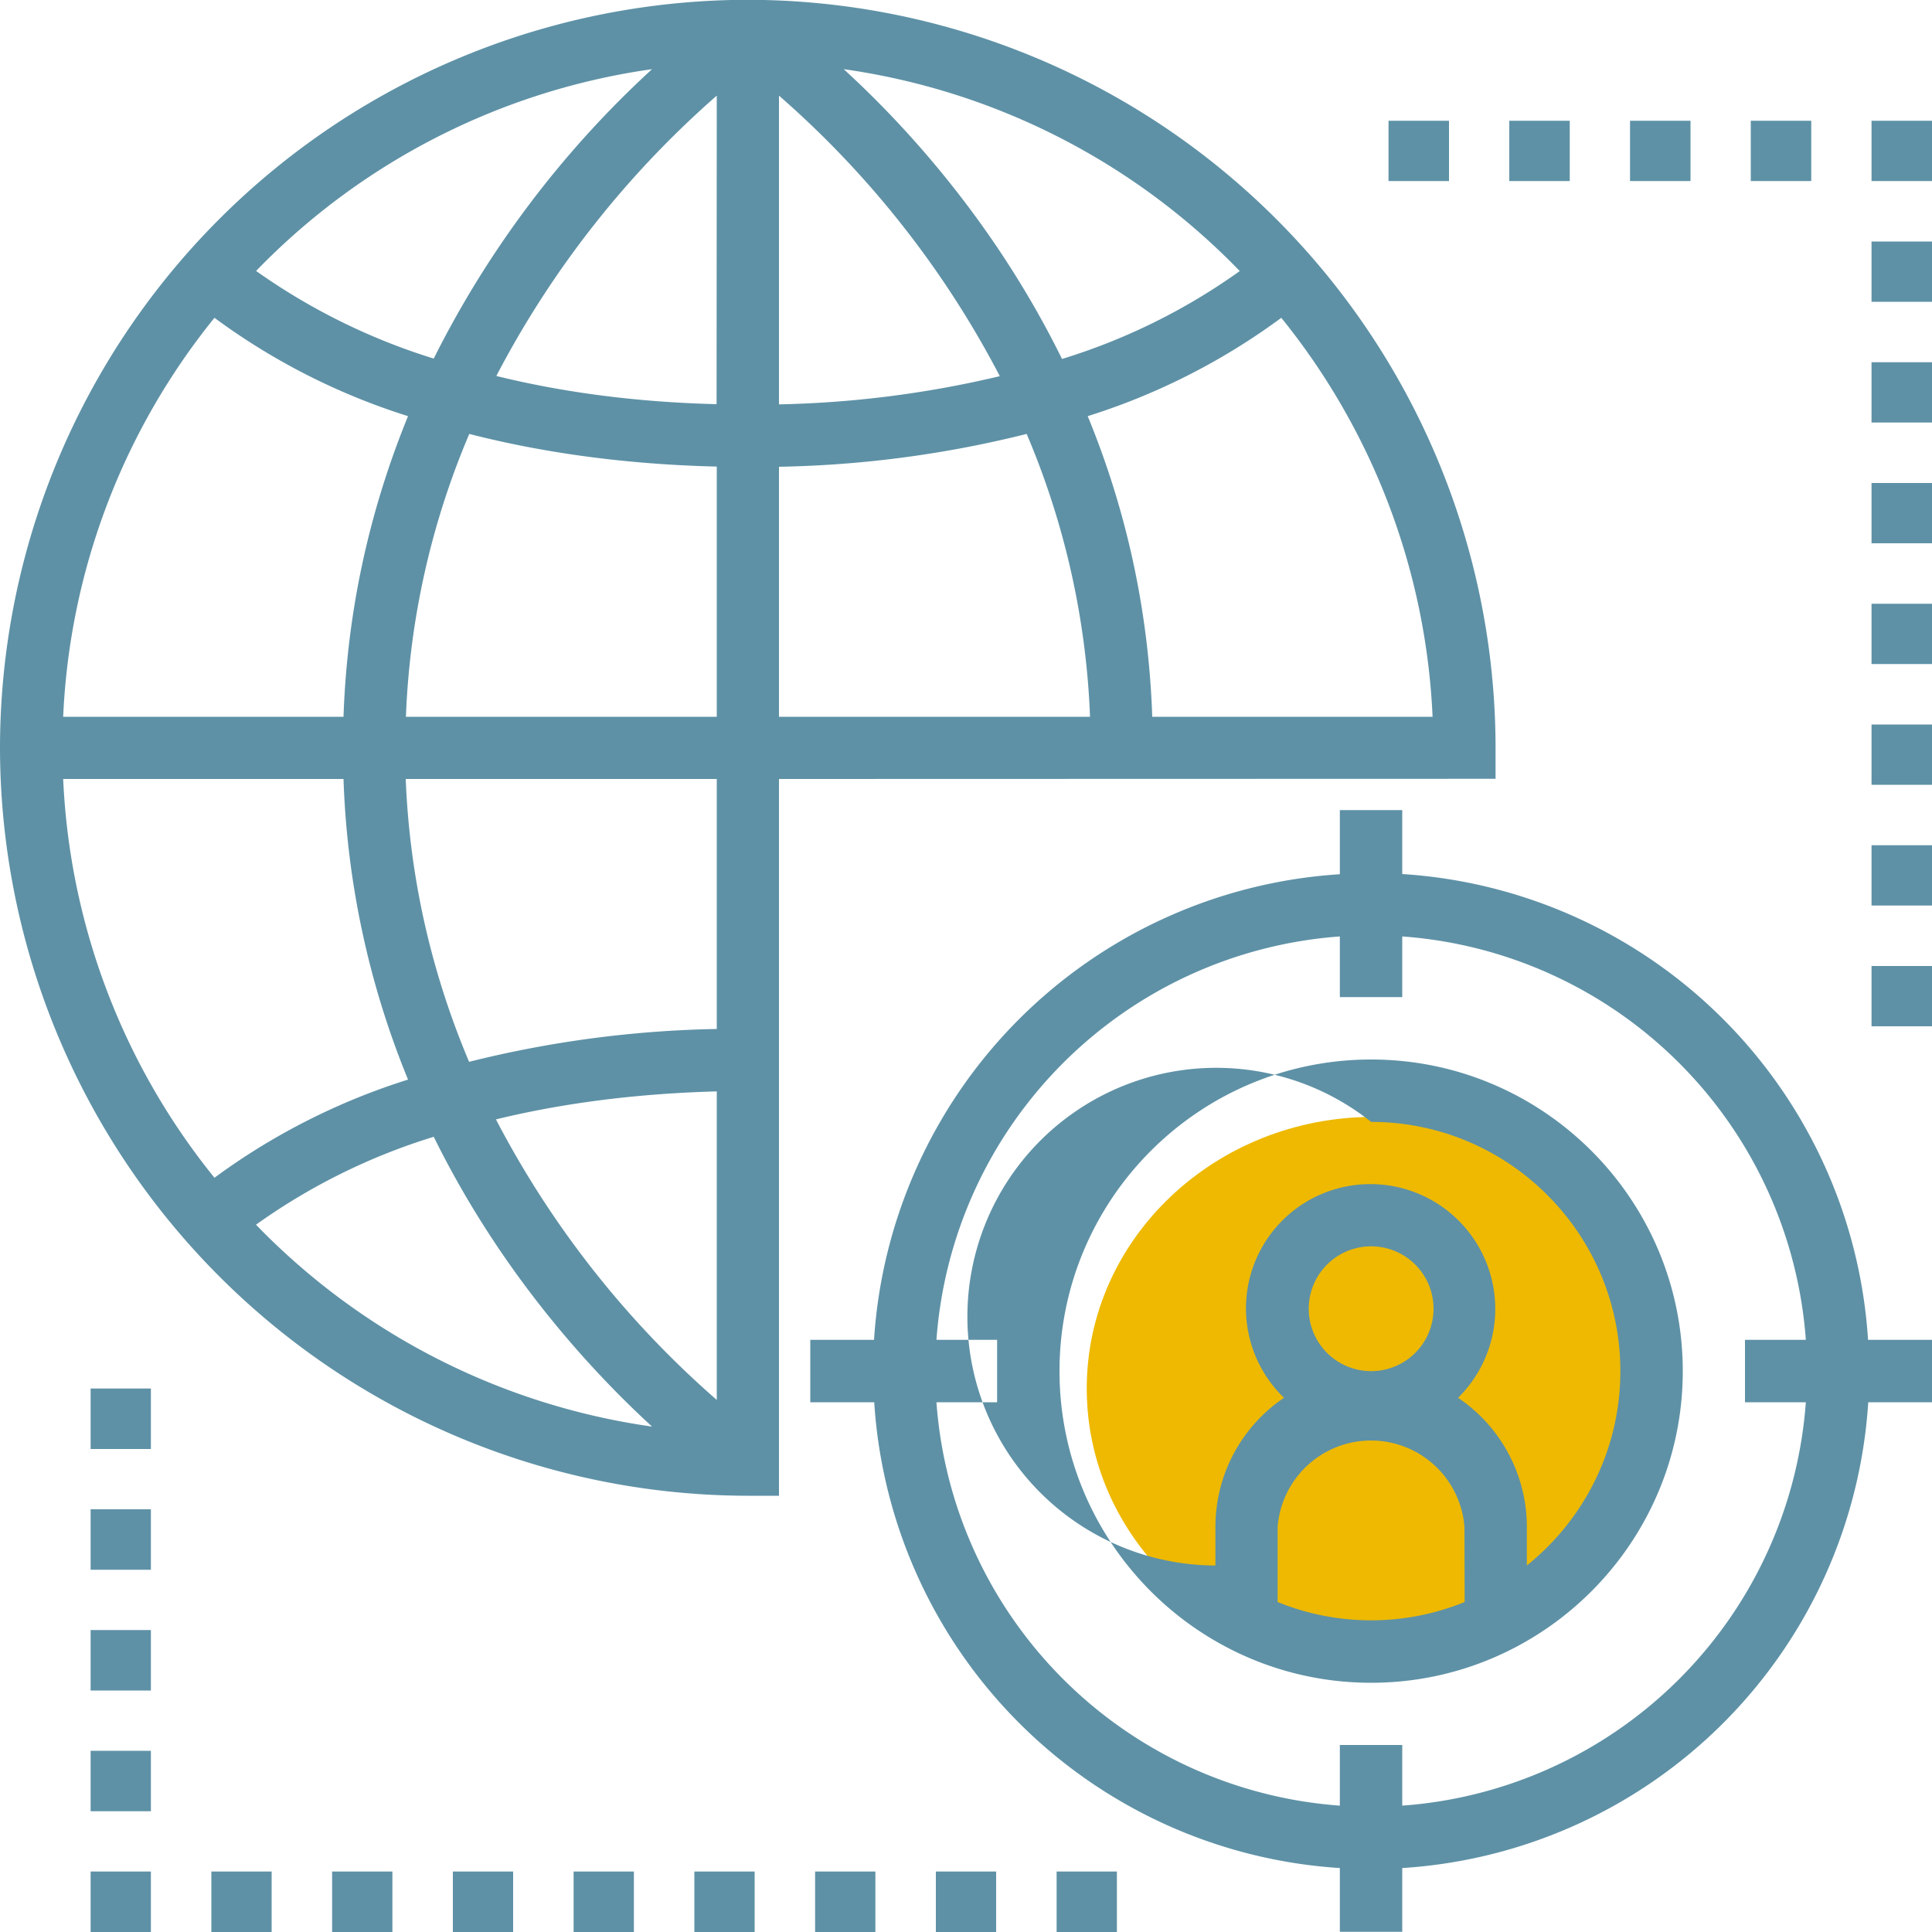 <svg xmlns="http://www.w3.org/2000/svg" xmlns:xlink="http://www.w3.org/1999/xlink" width="100" height="100" viewBox="0 0 100 100"><defs><path id="objaa" d="M631.1 9488.81c8.2 0 14.84 6.3 14.84 14.06 0 7.77-6.65 14.07-14.85 14.07s-14.84-6.3-14.84-14.07c0-7.76 6.65-14.06 14.84-14.06z"/><path id="objab" d="M600.32 9471.32v37.1h-1.61A38.76 38.76 0 0 1 560 9469.7a38.75 38.75 0 0 1 38.71-38.71 38.75 38.75 0 0 1 38.7 38.7v1.62zm-27.07-26.3a32.5 32.5 0 0 0 9.2 4.54 51.7 51.7 0 0 1 11.3-14.98 35.4 35.4 0 0 0-20.5 10.45zm-9.98 23.08h14.51c.2-5.87 1.5-11.06 3.34-15.56a34.06 34.06 0 0 1-10.02-5.09 35.3 35.3 0 0 0-7.83 20.65zm17.85 18.78a44.93 44.93 0 0 1-3.34-15.56h-14.51a35.3 35.3 0 0 0 7.83 20.64 34.14 34.14 0 0 1 10.02-5.08zm12.63 17.96c-3.28-3.01-7.87-8.04-11.3-15a31.92 31.92 0 0 0-9.2 4.55 35.41 35.41 0 0 0 20.5 10.45zm3.35-17.35c-4.44.12-8.24.67-11.43 1.45a49.74 49.74 0 0 0 11.43 14.52zm0-16.17H581c.22 5.51 1.49 10.4 3.28 14.64a56.9 56.9 0 0 1 12.82-1.7zm0-16.17c-5-.12-9.26-.78-12.81-1.69a41.4 41.4 0 0 0-3.28 14.64h16.09zm0-19.2a49.98 49.98 0 0 0-11.41 14.51c3.2.79 6.99 1.35 11.4 1.46zm6.57-1.37c3.28 3 7.87 8.03 11.3 15a31.89 31.89 0 0 0 9.2-4.55 35.41 35.41 0 0 0-20.5-10.45zm-3.35 17.35a54 54 0 0 0 11.43-1.46 49.74 49.74 0 0 0-11.43-14.52zm16.1 16.17a41.48 41.48 0 0 0-3.28-14.64 56.9 56.9 0 0 1-12.82 1.7v12.94zm17.73 0a35.31 35.31 0 0 0-7.83-20.65 34.06 34.06 0 0 1-10.02 5.09c1.85 4.5 3.14 9.69 3.34 15.56zm12.95 33.87c0 8.89-7.24 16.13-16.13 16.13-8.9 0-16.13-7.24-16.13-16.13 0-8.9 7.23-16.13 16.13-16.13 8.9 0 16.13 7.23 16.13 16.13zm-11.3 8.06a4.85 4.85 0 0 0-9.67 0v3.89a12.83 12.83 0 0 0 9.68 0zm-4.83-8.06a3.23 3.23 0 1 0 0-6.46 3.23 3.23 0 0 0 0 6.46zm12.9 0c0-7.12-5.79-12.9-12.9-12.9a12.88 12.88 0 1 0-8.06 22.96v-2a8.06 8.06 0 0 1 3.55-6.68 6.43 6.43 0 0 1 4.5-11.06 6.46 6.46 0 0 1 4.51 11.06 8.06 8.06 0 0 1 3.56 6.68v2c2.95-2.37 4.84-6 4.84-10.06zm16.13-1.62v3.23h-3.3a25.8 25.8 0 0 1-24.12 24.11v3.3h-3.23v-3.3a25.8 25.8 0 0 1-24.1-24.11h-3.31v-3.23h3.3a25.8 25.8 0 0 1 24.11-24.1v-3.32h3.23v3.31a25.8 25.8 0 0 1 24.11 24.11zm-9.68 3.23v-3.23h3.15a22.58 22.58 0 0 0-20.89-20.88v3.14h-3.23v-3.14a22.58 22.58 0 0 0-20.88 20.88h3.14v3.23h-3.14a22.58 22.58 0 0 0 20.88 20.88v-3.14h3.23v3.14a22.58 22.58 0 0 0 20.89-20.88zm6.55-22.58H660v3.12h-3.13zm0-6.25H660v3.12h-3.13zm0-6.25H660v3.12h-3.13zm0-6.25H660v3.12h-3.13zm0-6.25H660v3.12h-3.13zm0-6.25H660v3.12h-3.13zm0-6.25H660v3.12h-3.13zm0-6.25H660v3.12h-3.13zm-21.87 0v3.12h-3.13v-3.12zm6.25 0v3.12h-3.13v-3.12zm6.25 0v3.12h-3.13v-3.12zm6.25 0v3.12h-3.13v-3.12zm-54.69 90.62v3.13h-3.12v-3.13zm6.25 0v3.13h-3.12v-3.13zm6.25 0v3.13h-3.12v-3.13zm6.25 0v3.13h-3.12v-3.13zm-43.75 0v3.13h-3.12v-3.13zm6.25 0v3.13h-3.12v-3.13zm6.25 0v3.13h-3.12v-3.13zm6.25 0v3.13h-3.12v-3.13zm-25 0v3.13h-3.12v-3.13zm-3.12-6.25h3.12v3.13h-3.12zm0-6.25h3.12v3.13h-3.12zm0-6.25h3.12v3.13h-3.12zm0-6.25h3.12v3.13h-3.12z"/></defs><g><g transform="translate(-560 -9431)"><use fill="#eeb900" xlink:href="#objaa"/></g><g transform="translate(-560 -9431)"><use fill="#5e91a6" xlink:href="#objab"/></g></g></svg>